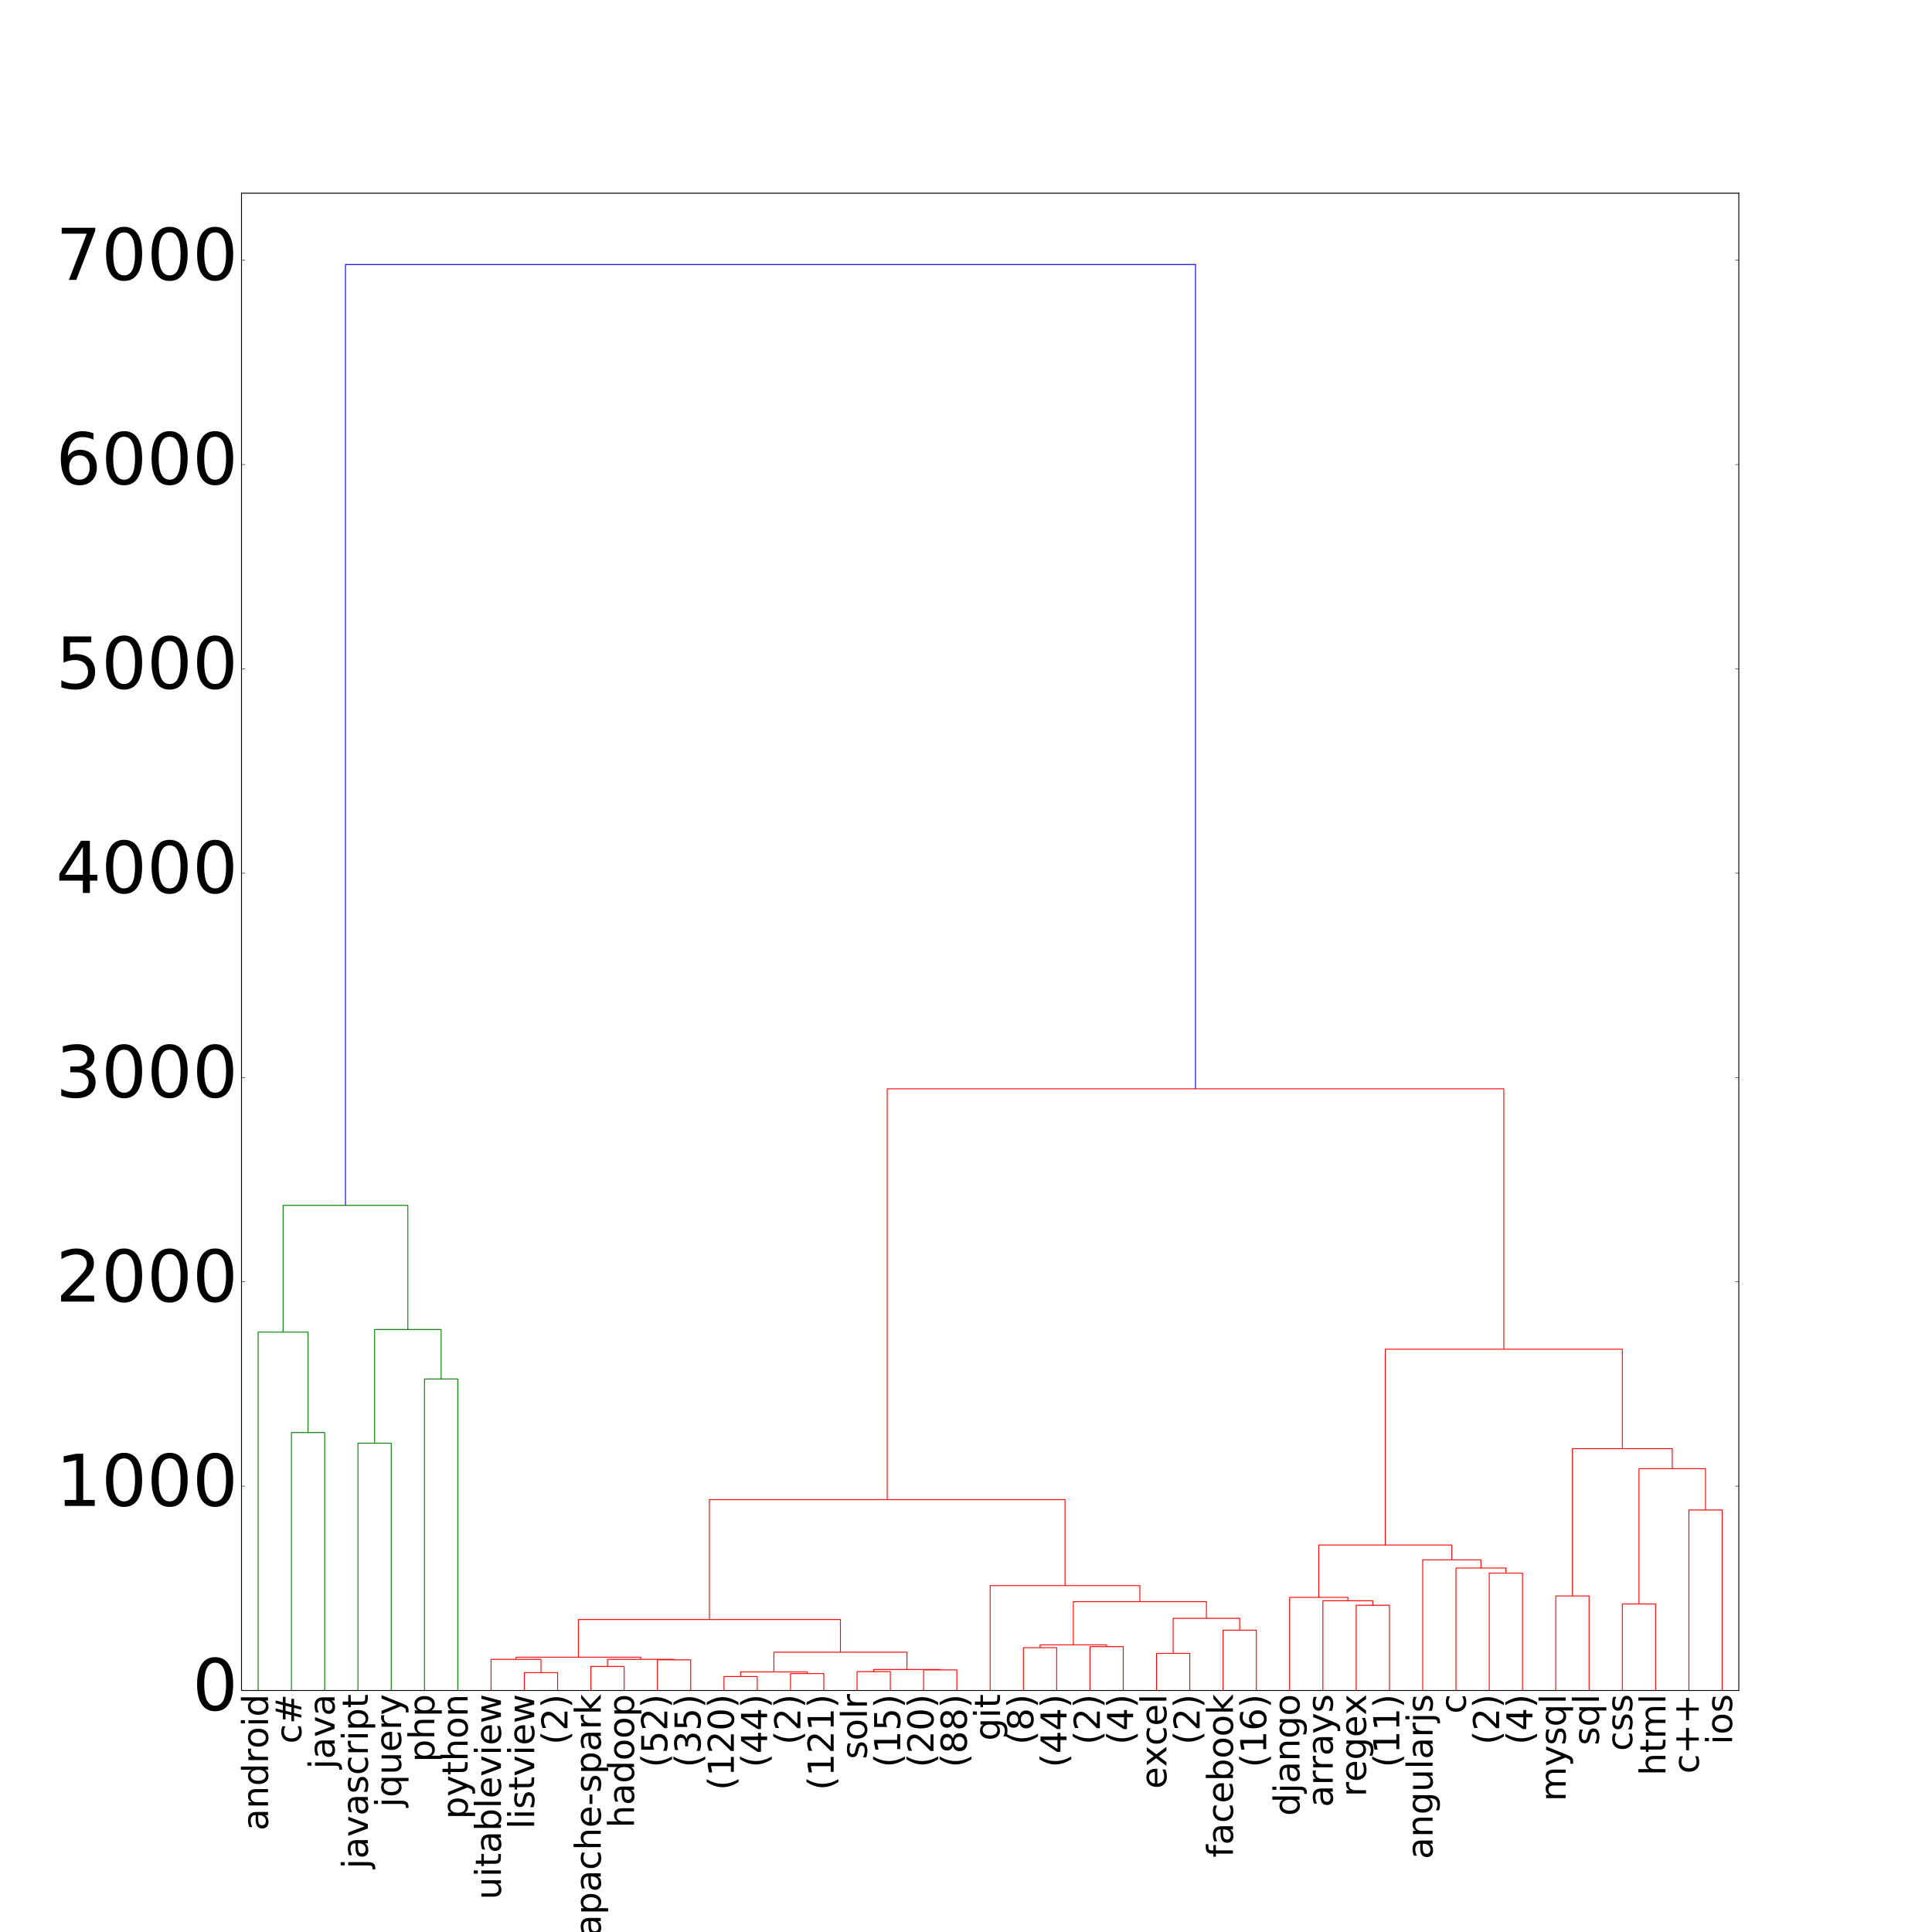 <?xml version="1.0" encoding="utf-8" standalone="no"?>
<!DOCTYPE svg PUBLIC "-//W3C//DTD SVG 1.1//EN"
  "http://www.w3.org/Graphics/SVG/1.1/DTD/svg11.dtd">
<!-- Created with matplotlib (http://matplotlib.org/) -->
<svg height="2160pt" version="1.1" viewBox="0 0 2160 2160" width="2160pt" xmlns="http://www.w3.org/2000/svg" xmlns:xlink="http://www.w3.org/1999/xlink">
 <defs>
  <style type="text/css">
*{stroke-linecap:butt;stroke-linejoin:round;stroke-miterlimit:100000;}
  </style>
 </defs>
 <g id="figure_1">
  <g id="patch_1">
   <path d="M 0 2160 
L 2160 2160 
L 2160 0 
L 0 0 
z
" style="fill:#ffffff;"/>
  </g>
  <g id="axes_1">
   <g id="patch_2">
    <path d="M 270 1890 
L 1944 1890 
L 1944 216 
L 270 216 
z
" style="fill:#ffffff;"/>
   </g>
   <g id="LineCollection_1">
    <path clip-path="url(#pbc1d4058c8)" d="M 325.8 1890 
L 325.8 1601.615 
L 363 1601.615 
L 363 1890 
" style="fill:none;stroke:#008000;"/>
    <path clip-path="url(#pbc1d4058c8)" d="M 288.6 1890 
L 288.6 1489.338 
L 344.4 1489.338 
L 344.4 1601.615 
" style="fill:none;stroke:#008000;"/>
    <path clip-path="url(#pbc1d4058c8)" d="M 400.2 1890 
L 400.2 1613.528 
L 437.4 1613.528 
L 437.4 1890 
" style="fill:none;stroke:#008000;"/>
    <path clip-path="url(#pbc1d4058c8)" d="M 474.6 1890 
L 474.6 1541.679 
L 511.8 1541.679 
L 511.8 1890 
" style="fill:none;stroke:#008000;"/>
    <path clip-path="url(#pbc1d4058c8)" d="M 418.8 1613.528 
L 418.8 1486.374 
L 493.2 1486.374 
L 493.2 1541.679 
" style="fill:none;stroke:#008000;"/>
    <path clip-path="url(#pbc1d4058c8)" d="M 316.5 1489.338 
L 316.5 1347.618 
L 456 1347.618 
L 456 1486.374 
" style="fill:none;stroke:#008000;"/>
   </g>
   <g id="LineCollection_2">
    <path clip-path="url(#pbc1d4058c8)" d="M 586.2 1890 
L 586.2 1870.03 
L 623.4 1870.03 
L 623.4 1890 
" style="fill:none;stroke:#ff0000;"/>
    <path clip-path="url(#pbc1d4058c8)" d="M 549 1890 
L 549 1855.178 
L 604.8 1855.178 
L 604.8 1870.03 
" style="fill:none;stroke:#ff0000;"/>
    <path clip-path="url(#pbc1d4058c8)" d="M 660.6 1890 
L 660.6 1863.068 
L 697.8 1863.068 
L 697.8 1890 
" style="fill:none;stroke:#ff0000;"/>
    <path clip-path="url(#pbc1d4058c8)" d="M 735 1890 
L 735 1855.695 
L 772.2 1855.695 
L 772.2 1890 
" style="fill:none;stroke:#ff0000;"/>
    <path clip-path="url(#pbc1d4058c8)" d="M 679.2 1863.068 
L 679.2 1855.174 
L 753.6 1855.174 
L 753.6 1855.695 
" style="fill:none;stroke:#ff0000;"/>
    <path clip-path="url(#pbc1d4058c8)" d="M 576.9 1855.178 
L 576.9 1852.736 
L 716.4 1852.736 
L 716.4 1855.174 
" style="fill:none;stroke:#ff0000;"/>
    <path clip-path="url(#pbc1d4058c8)" d="M 809.4 1890 
L 809.4 1874.356 
L 846.6 1874.356 
L 846.6 1890 
" style="fill:none;stroke:#ff0000;"/>
    <path clip-path="url(#pbc1d4058c8)" d="M 883.8 1890 
L 883.8 1871.099 
L 921 1871.099 
L 921 1890 
" style="fill:none;stroke:#ff0000;"/>
    <path clip-path="url(#pbc1d4058c8)" d="M 828 1874.356 
L 828 1869.239 
L 902.4 1869.239 
L 902.4 1871.099 
" style="fill:none;stroke:#ff0000;"/>
    <path clip-path="url(#pbc1d4058c8)" d="M 958.2 1890 
L 958.2 1868.897 
L 995.4 1868.897 
L 995.4 1890 
" style="fill:none;stroke:#ff0000;"/>
    <path clip-path="url(#pbc1d4058c8)" d="M 1032.6 1890 
L 1032.6 1866.994 
L 1069.8 1866.994 
L 1069.8 1890 
" style="fill:none;stroke:#ff0000;"/>
    <path clip-path="url(#pbc1d4058c8)" d="M 976.8 1868.897 
L 976.8 1866.532 
L 1051.2 1866.532 
L 1051.2 1866.994 
" style="fill:none;stroke:#ff0000;"/>
    <path clip-path="url(#pbc1d4058c8)" d="M 865.2 1869.239 
L 865.2 1847.181 
L 1014 1847.181 
L 1014 1866.532 
" style="fill:none;stroke:#ff0000;"/>
    <path clip-path="url(#pbc1d4058c8)" d="M 646.65 1852.736 
L 646.65 1810.65 
L 939.6 1810.65 
L 939.6 1847.181 
" style="fill:none;stroke:#ff0000;"/>
    <path clip-path="url(#pbc1d4058c8)" d="M 1144.2 1890 
L 1144.2 1842.137 
L 1181.4 1842.137 
L 1181.4 1890 
" style="fill:none;stroke:#ff0000;"/>
    <path clip-path="url(#pbc1d4058c8)" d="M 1218.6 1890 
L 1218.6 1840.962 
L 1255.8 1840.962 
L 1255.8 1890 
" style="fill:none;stroke:#ff0000;"/>
    <path clip-path="url(#pbc1d4058c8)" d="M 1162.8 1842.137 
L 1162.8 1838.963 
L 1237.2 1838.963 
L 1237.2 1840.962 
" style="fill:none;stroke:#ff0000;"/>
    <path clip-path="url(#pbc1d4058c8)" d="M 1293 1890 
L 1293 1848.518 
L 1330.2 1848.518 
L 1330.2 1890 
" style="fill:none;stroke:#ff0000;"/>
    <path clip-path="url(#pbc1d4058c8)" d="M 1367.4 1890 
L 1367.4 1822.54 
L 1404.6 1822.54 
L 1404.6 1890 
" style="fill:none;stroke:#ff0000;"/>
    <path clip-path="url(#pbc1d4058c8)" d="M 1311.6 1848.518 
L 1311.6 1809.279 
L 1386 1809.279 
L 1386 1822.54 
" style="fill:none;stroke:#ff0000;"/>
    <path clip-path="url(#pbc1d4058c8)" d="M 1200 1838.963 
L 1200 1790.663 
L 1348.8 1790.663 
L 1348.8 1809.279 
" style="fill:none;stroke:#ff0000;"/>
    <path clip-path="url(#pbc1d4058c8)" d="M 1107 1890 
L 1107 1772.714 
L 1274.4 1772.714 
L 1274.4 1790.663 
" style="fill:none;stroke:#ff0000;"/>
    <path clip-path="url(#pbc1d4058c8)" d="M 793.125 1810.65 
L 793.125 1676.578 
L 1190.7 1676.578 
L 1190.7 1772.714 
" style="fill:none;stroke:#ff0000;"/>
    <path clip-path="url(#pbc1d4058c8)" d="M 1516.2 1890 
L 1516.2 1794.692 
L 1553.4 1794.692 
L 1553.4 1890 
" style="fill:none;stroke:#ff0000;"/>
    <path clip-path="url(#pbc1d4058c8)" d="M 1479 1890 
L 1479 1789.635 
L 1534.8 1789.635 
L 1534.8 1794.692 
" style="fill:none;stroke:#ff0000;"/>
    <path clip-path="url(#pbc1d4058c8)" d="M 1441.8 1890 
L 1441.8 1785.841 
L 1506.9 1785.841 
L 1506.9 1789.635 
" style="fill:none;stroke:#ff0000;"/>
    <path clip-path="url(#pbc1d4058c8)" d="M 1665 1890 
L 1665 1758.799 
L 1702.2 1758.799 
L 1702.2 1890 
" style="fill:none;stroke:#ff0000;"/>
    <path clip-path="url(#pbc1d4058c8)" d="M 1627.8 1890 
L 1627.8 1753.021 
L 1683.6 1753.021 
L 1683.6 1758.799 
" style="fill:none;stroke:#ff0000;"/>
    <path clip-path="url(#pbc1d4058c8)" d="M 1590.6 1890 
L 1590.6 1743.988 
L 1655.7 1743.988 
L 1655.7 1753.021 
" style="fill:none;stroke:#ff0000;"/>
    <path clip-path="url(#pbc1d4058c8)" d="M 1474.35 1785.841 
L 1474.35 1727.354 
L 1623.15 1727.354 
L 1623.15 1743.988 
" style="fill:none;stroke:#ff0000;"/>
    <path clip-path="url(#pbc1d4058c8)" d="M 1739.4 1890 
L 1739.4 1784.291 
L 1776.6 1784.291 
L 1776.6 1890 
" style="fill:none;stroke:#ff0000;"/>
    <path clip-path="url(#pbc1d4058c8)" d="M 1813.8 1890 
L 1813.8 1793.266 
L 1851 1793.266 
L 1851 1890 
" style="fill:none;stroke:#ff0000;"/>
    <path clip-path="url(#pbc1d4058c8)" d="M 1888.2 1890 
L 1888.2 1688.204 
L 1925.4 1688.204 
L 1925.4 1890 
" style="fill:none;stroke:#ff0000;"/>
    <path clip-path="url(#pbc1d4058c8)" d="M 1832.4 1793.266 
L 1832.4 1641.966 
L 1906.8 1641.966 
L 1906.8 1688.204 
" style="fill:none;stroke:#ff0000;"/>
    <path clip-path="url(#pbc1d4058c8)" d="M 1758 1784.291 
L 1758 1619.626 
L 1869.6 1619.626 
L 1869.6 1641.966 
" style="fill:none;stroke:#ff0000;"/>
    <path clip-path="url(#pbc1d4058c8)" d="M 1548.75 1727.354 
L 1548.75 1508.405 
L 1813.8 1508.405 
L 1813.8 1619.626 
" style="fill:none;stroke:#ff0000;"/>
    <path clip-path="url(#pbc1d4058c8)" d="M 991.913 1676.578 
L 991.913 1217.282 
L 1681.275 1217.282 
L 1681.275 1508.405 
" style="fill:none;stroke:#ff0000;"/>
   </g>
   <g id="LineCollection_3">
    <path clip-path="url(#pbc1d4058c8)" d="M 386.25 1347.618 
L 386.25 295.714 
L 1336.594 295.714 
L 1336.594 1217.282 
" style="fill:none;stroke:#0000ff;"/>
   </g>
   <g id="patch_3">
    <path d="M 270 1890 
L 1944 1890 
" style="fill:none;stroke:#000000;stroke-linecap:square;stroke-linejoin:miter;"/>
   </g>
   <g id="patch_4">
    <path d="M 270 1890 
L 270 216 
" style="fill:none;stroke:#000000;stroke-linecap:square;stroke-linejoin:miter;"/>
   </g>
   <g id="patch_5">
    <path d="M 270 216 
L 1944 216 
" style="fill:none;stroke:#000000;stroke-linecap:square;stroke-linejoin:miter;"/>
   </g>
   <g id="patch_6">
    <path d="M 1944 1890 
L 1944 216 
" style="fill:none;stroke:#000000;stroke-linecap:square;stroke-linejoin:miter;"/>
   </g>
   <g id="matplotlib.axis_1">
    <g id="xtick_1">
     <g id="text_1">
      <!-- android -->
      <defs>
       <path d="M 30.609 48.391 
Q 23.391 48.391 19.188 42.75 
Q 14.984 37.109 14.984 27.297 
Q 14.984 17.484 19.156 11.844 
Q 23.344 6.203 30.609 6.203 
Q 37.797 6.203 41.984 11.859 
Q 46.188 17.531 46.188 27.297 
Q 46.188 37.016 41.984 42.703 
Q 37.797 48.391 30.609 48.391 
M 30.609 56 
Q 42.328 56 49.016 48.375 
Q 55.719 40.766 55.719 27.297 
Q 55.719 13.875 49.016 6.219 
Q 42.328 -1.422 30.609 -1.422 
Q 18.844 -1.422 12.172 6.219 
Q 5.516 13.875 5.516 27.297 
Q 5.516 40.766 12.172 48.375 
Q 18.844 56 30.609 56 
" id="BitstreamVeraSans-Roman-6f"/>
       <path d="M 9.422 54.688 
L 18.406 54.688 
L 18.406 0 
L 9.422 0 
z
M 9.422 75.984 
L 18.406 75.984 
L 18.406 64.594 
L 9.422 64.594 
z
" id="BitstreamVeraSans-Roman-69"/>
       <path d="M 45.406 46.391 
L 45.406 75.984 
L 54.391 75.984 
L 54.391 0 
L 45.406 0 
L 45.406 8.203 
Q 42.578 3.328 38.25 0.953 
Q 33.938 -1.422 27.875 -1.422 
Q 17.969 -1.422 11.734 6.484 
Q 5.516 14.406 5.516 27.297 
Q 5.516 40.188 11.734 48.094 
Q 17.969 56 27.875 56 
Q 33.938 56 38.25 53.625 
Q 42.578 51.266 45.406 46.391 
M 14.797 27.297 
Q 14.797 17.391 18.875 11.75 
Q 22.953 6.109 30.078 6.109 
Q 37.203 6.109 41.297 11.75 
Q 45.406 17.391 45.406 27.297 
Q 45.406 37.203 41.297 42.844 
Q 37.203 48.484 30.078 48.484 
Q 22.953 48.484 18.875 42.844 
Q 14.797 37.203 14.797 27.297 
" id="BitstreamVeraSans-Roman-64"/>
       <path d="M 54.891 33.016 
L 54.891 0 
L 45.906 0 
L 45.906 32.719 
Q 45.906 40.484 42.875 44.328 
Q 39.844 48.188 33.797 48.188 
Q 26.516 48.188 22.312 43.547 
Q 18.109 38.922 18.109 30.906 
L 18.109 0 
L 9.078 0 
L 9.078 54.688 
L 18.109 54.688 
L 18.109 46.188 
Q 21.344 51.125 25.703 53.562 
Q 30.078 56 35.797 56 
Q 45.219 56 50.047 50.172 
Q 54.891 44.344 54.891 33.016 
" id="BitstreamVeraSans-Roman-6e"/>
       <path d="M 41.109 46.297 
Q 39.594 47.172 37.812 47.578 
Q 36.031 48 33.891 48 
Q 26.266 48 22.188 43.047 
Q 18.109 38.094 18.109 28.812 
L 18.109 0 
L 9.078 0 
L 9.078 54.688 
L 18.109 54.688 
L 18.109 46.188 
Q 20.953 51.172 25.484 53.578 
Q 30.031 56 36.531 56 
Q 37.453 56 38.578 55.875 
Q 39.703 55.766 41.062 55.516 
z
" id="BitstreamVeraSans-Roman-72"/>
       <path d="M 34.281 27.484 
Q 23.391 27.484 19.188 25 
Q 14.984 22.516 14.984 16.5 
Q 14.984 11.719 18.141 8.906 
Q 21.297 6.109 26.703 6.109 
Q 34.188 6.109 38.703 11.406 
Q 43.219 16.703 43.219 25.484 
L 43.219 27.484 
z
M 52.203 31.203 
L 52.203 0 
L 43.219 0 
L 43.219 8.297 
Q 40.141 3.328 35.547 0.953 
Q 30.953 -1.422 24.312 -1.422 
Q 15.922 -1.422 10.953 3.297 
Q 6 8.016 6 15.922 
Q 6 25.141 12.172 29.828 
Q 18.359 34.516 30.609 34.516 
L 43.219 34.516 
L 43.219 35.406 
Q 43.219 41.609 39.141 45 
Q 35.062 48.391 27.688 48.391 
Q 23 48.391 18.547 47.266 
Q 14.109 46.141 10.016 43.891 
L 10.016 52.203 
Q 14.938 54.109 19.578 55.047 
Q 24.219 56 28.609 56 
Q 40.484 56 46.344 49.844 
Q 52.203 43.703 52.203 31.203 
" id="BitstreamVeraSans-Roman-61"/>
      </defs>
      <g transform="translate(299.637 2046.669)rotate(-90.0)scale(0.4 -0.4)">
       <use xlink:href="#BitstreamVeraSans-Roman-61"/>
       <use x="61.279" xlink:href="#BitstreamVeraSans-Roman-6e"/>
       <use x="124.658" xlink:href="#BitstreamVeraSans-Roman-64"/>
       <use x="188.135" xlink:href="#BitstreamVeraSans-Roman-72"/>
       <use x="229.217" xlink:href="#BitstreamVeraSans-Roman-6f"/>
       <use x="290.398" xlink:href="#BitstreamVeraSans-Roman-69"/>
       <use x="318.182" xlink:href="#BitstreamVeraSans-Roman-64"/>
      </g>
     </g>
    </g>
    <g id="xtick_2">
     <g id="text_2">
      <!-- c# -->
      <defs>
       <path d="M 48.781 52.594 
L 48.781 44.188 
Q 44.969 46.297 41.141 47.344 
Q 37.312 48.391 33.406 48.391 
Q 24.656 48.391 19.812 42.844 
Q 14.984 37.312 14.984 27.297 
Q 14.984 17.281 19.812 11.734 
Q 24.656 6.203 33.406 6.203 
Q 37.312 6.203 41.141 7.25 
Q 44.969 8.297 48.781 10.406 
L 48.781 2.094 
Q 45.016 0.344 40.984 -0.531 
Q 36.969 -1.422 32.422 -1.422 
Q 20.062 -1.422 12.781 6.344 
Q 5.516 14.109 5.516 27.297 
Q 5.516 40.672 12.859 48.328 
Q 20.219 56 33.016 56 
Q 37.156 56 41.109 55.141 
Q 45.062 54.297 48.781 52.594 
" id="BitstreamVeraSans-Roman-63"/>
       <path d="M 51.125 44 
L 36.922 44 
L 32.812 27.688 
L 47.125 27.688 
z
M 43.797 71.781 
L 38.719 51.516 
L 52.984 51.516 
L 58.109 71.781 
L 65.922 71.781 
L 60.891 51.516 
L 76.125 51.516 
L 76.125 44 
L 58.984 44 
L 54.984 27.688 
L 70.516 27.688 
L 70.516 20.219 
L 53.078 20.219 
L 48 0 
L 40.188 0 
L 45.219 20.219 
L 30.906 20.219 
L 25.875 0 
L 18.016 0 
L 23.094 20.219 
L 7.719 20.219 
L 7.719 27.688 
L 24.906 27.688 
L 29 44 
L 13.281 44 
L 13.281 51.516 
L 30.906 51.516 
L 35.891 71.781 
z
" id="BitstreamVeraSans-Roman-23"/>
      </defs>
      <g transform="translate(336.837 1949.513)rotate(-90.0)scale(0.4 -0.4)">
       <use xlink:href="#BitstreamVeraSans-Roman-63"/>
       <use x="54.98" xlink:href="#BitstreamVeraSans-Roman-23"/>
      </g>
     </g>
    </g>
    <g id="xtick_3">
     <g id="text_3">
      <!-- java -->
      <defs>
       <path d="M 2.984 54.688 
L 12.5 54.688 
L 29.594 8.797 
L 46.688 54.688 
L 56.203 54.688 
L 35.688 0 
L 23.484 0 
z
" id="BitstreamVeraSans-Roman-76"/>
       <path d="M 9.422 54.688 
L 18.406 54.688 
L 18.406 -0.984 
Q 18.406 -11.422 14.422 -16.109 
Q 10.453 -20.797 1.609 -20.797 
L -1.812 -20.797 
L -1.812 -13.188 
L 0.594 -13.188 
Q 5.719 -13.188 7.562 -10.812 
Q 9.422 -8.453 9.422 -0.984 
z
M 9.422 75.984 
L 18.406 75.984 
L 18.406 64.594 
L 9.422 64.594 
z
" id="BitstreamVeraSans-Roman-6a"/>
      </defs>
      <g transform="translate(374.038 1977.812)rotate(-90.0)scale(0.4 -0.4)">
       <use xlink:href="#BitstreamVeraSans-Roman-6a"/>
       <use x="27.783" xlink:href="#BitstreamVeraSans-Roman-61"/>
       <use x="89.062" xlink:href="#BitstreamVeraSans-Roman-76"/>
       <use x="148.242" xlink:href="#BitstreamVeraSans-Roman-61"/>
      </g>
     </g>
    </g>
    <g id="xtick_4">
     <g id="text_4">
      <!-- javascript -->
      <defs>
       <path d="M 18.312 70.219 
L 18.312 54.688 
L 36.812 54.688 
L 36.812 47.703 
L 18.312 47.703 
L 18.312 18.016 
Q 18.312 11.328 20.141 9.422 
Q 21.969 7.516 27.594 7.516 
L 36.812 7.516 
L 36.812 0 
L 27.594 0 
Q 17.188 0 13.234 3.875 
Q 9.281 7.766 9.281 18.016 
L 9.281 47.703 
L 2.688 47.703 
L 2.688 54.688 
L 9.281 54.688 
L 9.281 70.219 
z
" id="BitstreamVeraSans-Roman-74"/>
       <path d="M 44.281 53.078 
L 44.281 44.578 
Q 40.484 46.531 36.375 47.5 
Q 32.281 48.484 27.875 48.484 
Q 21.188 48.484 17.844 46.438 
Q 14.5 44.391 14.5 40.281 
Q 14.5 37.156 16.891 35.375 
Q 19.281 33.594 26.516 31.984 
L 29.594 31.297 
Q 39.156 29.25 43.188 25.516 
Q 47.219 21.781 47.219 15.094 
Q 47.219 7.469 41.188 3.016 
Q 35.156 -1.422 24.609 -1.422 
Q 20.219 -1.422 15.453 -0.562 
Q 10.688 0.297 5.422 2 
L 5.422 11.281 
Q 10.406 8.688 15.234 7.391 
Q 20.062 6.109 24.812 6.109 
Q 31.156 6.109 34.562 8.281 
Q 37.984 10.453 37.984 14.406 
Q 37.984 18.062 35.516 20.016 
Q 33.062 21.969 24.703 23.781 
L 21.578 24.516 
Q 13.234 26.266 9.516 29.906 
Q 5.812 33.547 5.812 39.891 
Q 5.812 47.609 11.281 51.797 
Q 16.75 56 26.812 56 
Q 31.781 56 36.172 55.266 
Q 40.578 54.547 44.281 53.078 
" id="BitstreamVeraSans-Roman-73"/>
       <path d="M 18.109 8.203 
L 18.109 -20.797 
L 9.078 -20.797 
L 9.078 54.688 
L 18.109 54.688 
L 18.109 46.391 
Q 20.953 51.266 25.266 53.625 
Q 29.594 56 35.594 56 
Q 45.562 56 51.781 48.094 
Q 58.016 40.188 58.016 27.297 
Q 58.016 14.406 51.781 6.484 
Q 45.562 -1.422 35.594 -1.422 
Q 29.594 -1.422 25.266 0.953 
Q 20.953 3.328 18.109 8.203 
M 48.688 27.297 
Q 48.688 37.203 44.609 42.844 
Q 40.531 48.484 33.406 48.484 
Q 26.266 48.484 22.188 42.844 
Q 18.109 37.203 18.109 27.297 
Q 18.109 17.391 22.188 11.75 
Q 26.266 6.109 33.406 6.109 
Q 40.531 6.109 44.609 11.75 
Q 48.688 17.391 48.688 27.297 
" id="BitstreamVeraSans-Roman-70"/>
      </defs>
      <g transform="translate(411.238 2089.275)rotate(-90.0)scale(0.4 -0.4)">
       <use xlink:href="#BitstreamVeraSans-Roman-6a"/>
       <use x="27.783" xlink:href="#BitstreamVeraSans-Roman-61"/>
       <use x="89.062" xlink:href="#BitstreamVeraSans-Roman-76"/>
       <use x="148.242" xlink:href="#BitstreamVeraSans-Roman-61"/>
       <use x="209.521" xlink:href="#BitstreamVeraSans-Roman-73"/>
       <use x="261.621" xlink:href="#BitstreamVeraSans-Roman-63"/>
       <use x="316.602" xlink:href="#BitstreamVeraSans-Roman-72"/>
       <use x="357.715" xlink:href="#BitstreamVeraSans-Roman-69"/>
       <use x="385.498" xlink:href="#BitstreamVeraSans-Roman-70"/>
       <use x="448.975" xlink:href="#BitstreamVeraSans-Roman-74"/>
      </g>
     </g>
    </g>
    <g id="xtick_5">
     <g id="text_5">
      <!-- jquery -->
      <defs>
       <path d="M 8.5 21.578 
L 8.5 54.688 
L 17.484 54.688 
L 17.484 21.922 
Q 17.484 14.156 20.5 10.266 
Q 23.531 6.391 29.594 6.391 
Q 36.859 6.391 41.078 11.031 
Q 45.312 15.672 45.312 23.688 
L 45.312 54.688 
L 54.297 54.688 
L 54.297 0 
L 45.312 0 
L 45.312 8.406 
Q 42.047 3.422 37.719 1 
Q 33.406 -1.422 27.688 -1.422 
Q 18.266 -1.422 13.375 4.438 
Q 8.5 10.297 8.5 21.578 
" id="BitstreamVeraSans-Roman-75"/>
       <path d="M 56.203 29.594 
L 56.203 25.203 
L 14.891 25.203 
Q 15.484 15.922 20.484 11.062 
Q 25.484 6.203 34.422 6.203 
Q 39.594 6.203 44.453 7.469 
Q 49.312 8.734 54.109 11.281 
L 54.109 2.781 
Q 49.266 0.734 44.188 -0.344 
Q 39.109 -1.422 33.891 -1.422 
Q 20.797 -1.422 13.156 6.188 
Q 5.516 13.812 5.516 26.812 
Q 5.516 40.234 12.766 48.109 
Q 20.016 56 32.328 56 
Q 43.359 56 49.781 48.891 
Q 56.203 41.797 56.203 29.594 
M 47.219 32.234 
Q 47.125 39.594 43.094 43.984 
Q 39.062 48.391 32.422 48.391 
Q 24.906 48.391 20.391 44.141 
Q 15.875 39.891 15.188 32.172 
z
" id="BitstreamVeraSans-Roman-65"/>
       <path d="M 32.172 -5.078 
Q 28.375 -14.844 24.75 -17.812 
Q 21.141 -20.797 15.094 -20.797 
L 7.906 -20.797 
L 7.906 -13.281 
L 13.188 -13.281 
Q 16.891 -13.281 18.938 -11.516 
Q 21 -9.766 23.484 -3.219 
L 25.094 0.875 
L 2.984 54.688 
L 12.5 54.688 
L 29.594 11.922 
L 46.688 54.688 
L 56.203 54.688 
z
" id="BitstreamVeraSans-Roman-79"/>
       <path d="M 14.797 27.297 
Q 14.797 17.391 18.875 11.75 
Q 22.953 6.109 30.078 6.109 
Q 37.203 6.109 41.297 11.75 
Q 45.406 17.391 45.406 27.297 
Q 45.406 37.203 41.297 42.844 
Q 37.203 48.484 30.078 48.484 
Q 22.953 48.484 18.875 42.844 
Q 14.797 37.203 14.797 27.297 
M 45.406 8.203 
Q 42.578 3.328 38.25 0.953 
Q 33.938 -1.422 27.875 -1.422 
Q 17.969 -1.422 11.734 6.484 
Q 5.516 14.406 5.516 27.297 
Q 5.516 40.188 11.734 48.094 
Q 17.969 56 27.875 56 
Q 33.938 56 38.25 53.625 
Q 42.578 51.266 45.406 46.391 
L 45.406 54.688 
L 54.391 54.688 
L 54.391 -20.797 
L 45.406 -20.797 
z
" id="BitstreamVeraSans-Roman-71"/>
      </defs>
      <g transform="translate(448.438 2020.588)rotate(-90.0)scale(0.4 -0.4)">
       <use xlink:href="#BitstreamVeraSans-Roman-6a"/>
       <use x="27.783" xlink:href="#BitstreamVeraSans-Roman-71"/>
       <use x="91.26" xlink:href="#BitstreamVeraSans-Roman-75"/>
       <use x="154.639" xlink:href="#BitstreamVeraSans-Roman-65"/>
       <use x="216.162" xlink:href="#BitstreamVeraSans-Roman-72"/>
       <use x="257.275" xlink:href="#BitstreamVeraSans-Roman-79"/>
      </g>
     </g>
    </g>
    <g id="xtick_6">
     <g id="text_6">
      <!-- php -->
      <defs>
       <path d="M 54.891 33.016 
L 54.891 0 
L 45.906 0 
L 45.906 32.719 
Q 45.906 40.484 42.875 44.328 
Q 39.844 48.188 33.797 48.188 
Q 26.516 48.188 22.312 43.547 
Q 18.109 38.922 18.109 30.906 
L 18.109 0 
L 9.078 0 
L 9.078 75.984 
L 18.109 75.984 
L 18.109 46.188 
Q 21.344 51.125 25.703 53.562 
Q 30.078 56 35.797 56 
Q 45.219 56 50.047 50.172 
Q 54.891 44.344 54.891 33.016 
" id="BitstreamVeraSans-Roman-68"/>
      </defs>
      <g transform="translate(485.637 1970.138)rotate(-90.0)scale(0.4 -0.4)">
       <use xlink:href="#BitstreamVeraSans-Roman-70"/>
       <use x="63.477" xlink:href="#BitstreamVeraSans-Roman-68"/>
       <use x="126.855" xlink:href="#BitstreamVeraSans-Roman-70"/>
      </g>
     </g>
    </g>
    <g id="xtick_7">
     <g id="text_7">
      <!-- python -->
      <g transform="translate(522.837 2033.925)rotate(-90.0)scale(0.4 -0.4)">
       <use xlink:href="#BitstreamVeraSans-Roman-70"/>
       <use x="63.477" xlink:href="#BitstreamVeraSans-Roman-79"/>
       <use x="122.656" xlink:href="#BitstreamVeraSans-Roman-74"/>
       <use x="161.865" xlink:href="#BitstreamVeraSans-Roman-68"/>
       <use x="225.244" xlink:href="#BitstreamVeraSans-Roman-6f"/>
       <use x="286.426" xlink:href="#BitstreamVeraSans-Roman-6e"/>
      </g>
     </g>
    </g>
    <g id="xtick_8">
     <g id="text_8">
      <!-- uitableview -->
      <defs>
       <path d="M 9.422 75.984 
L 18.406 75.984 
L 18.406 0 
L 9.422 0 
z
" id="BitstreamVeraSans-Roman-6c"/>
       <path d="M 4.203 54.688 
L 13.188 54.688 
L 24.422 12.016 
L 35.594 54.688 
L 46.188 54.688 
L 57.422 12.016 
L 68.609 54.688 
L 77.594 54.688 
L 63.281 0 
L 52.688 0 
L 40.922 44.828 
L 29.109 0 
L 18.5 0 
z
" id="BitstreamVeraSans-Roman-77"/>
       <path d="M 48.688 27.297 
Q 48.688 37.203 44.609 42.844 
Q 40.531 48.484 33.406 48.484 
Q 26.266 48.484 22.188 42.844 
Q 18.109 37.203 18.109 27.297 
Q 18.109 17.391 22.188 11.75 
Q 26.266 6.109 33.406 6.109 
Q 40.531 6.109 44.609 11.75 
Q 48.688 17.391 48.688 27.297 
M 18.109 46.391 
Q 20.953 51.266 25.266 53.625 
Q 29.594 56 35.594 56 
Q 45.562 56 51.781 48.094 
Q 58.016 40.188 58.016 27.297 
Q 58.016 14.406 51.781 6.484 
Q 45.562 -1.422 35.594 -1.422 
Q 29.594 -1.422 25.266 0.953 
Q 20.953 3.328 18.109 8.203 
L 18.109 0 
L 9.078 0 
L 9.078 75.984 
L 18.109 75.984 
z
" id="BitstreamVeraSans-Roman-62"/>
      </defs>
      <g transform="translate(560.038 2123.887)rotate(-90.0)scale(0.4 -0.4)">
       <use xlink:href="#BitstreamVeraSans-Roman-75"/>
       <use x="63.379" xlink:href="#BitstreamVeraSans-Roman-69"/>
       <use x="91.162" xlink:href="#BitstreamVeraSans-Roman-74"/>
       <use x="130.371" xlink:href="#BitstreamVeraSans-Roman-61"/>
       <use x="191.65" xlink:href="#BitstreamVeraSans-Roman-62"/>
       <use x="255.127" xlink:href="#BitstreamVeraSans-Roman-6c"/>
       <use x="282.91" xlink:href="#BitstreamVeraSans-Roman-65"/>
       <use x="344.434" xlink:href="#BitstreamVeraSans-Roman-76"/>
       <use x="403.613" xlink:href="#BitstreamVeraSans-Roman-69"/>
       <use x="431.396" xlink:href="#BitstreamVeraSans-Roman-65"/>
       <use x="492.92" xlink:href="#BitstreamVeraSans-Roman-77"/>
      </g>
     </g>
    </g>
    <g id="xtick_9">
     <g id="text_9">
      <!-- listview -->
      <g transform="translate(597.237 2044.856)rotate(-90.0)scale(0.4 -0.4)">
       <use xlink:href="#BitstreamVeraSans-Roman-6c"/>
       <use x="27.783" xlink:href="#BitstreamVeraSans-Roman-69"/>
       <use x="55.566" xlink:href="#BitstreamVeraSans-Roman-73"/>
       <use x="107.666" xlink:href="#BitstreamVeraSans-Roman-74"/>
       <use x="146.875" xlink:href="#BitstreamVeraSans-Roman-76"/>
       <use x="206.055" xlink:href="#BitstreamVeraSans-Roman-69"/>
       <use x="233.838" xlink:href="#BitstreamVeraSans-Roman-65"/>
       <use x="295.361" xlink:href="#BitstreamVeraSans-Roman-77"/>
      </g>
     </g>
    </g>
    <g id="xtick_10">
     <g id="text_10">
      <!-- (2) -->
      <defs>
       <path d="M 31 75.875 
Q 24.469 64.656 21.281 53.656 
Q 18.109 42.672 18.109 31.391 
Q 18.109 20.125 21.312 9.062 
Q 24.516 -2 31 -13.188 
L 23.188 -13.188 
Q 15.875 -1.703 12.234 9.375 
Q 8.594 20.453 8.594 31.391 
Q 8.594 42.281 12.203 53.312 
Q 15.828 64.359 23.188 75.875 
z
" id="BitstreamVeraSans-Roman-28"/>
       <path d="M 19.188 8.297 
L 53.609 8.297 
L 53.609 0 
L 7.328 0 
L 7.328 8.297 
Q 12.938 14.109 22.625 23.891 
Q 32.328 33.688 34.812 36.531 
Q 39.547 41.844 41.422 45.531 
Q 43.312 49.219 43.312 52.781 
Q 43.312 58.594 39.234 62.25 
Q 35.156 65.922 28.609 65.922 
Q 23.969 65.922 18.812 64.312 
Q 13.672 62.703 7.812 59.422 
L 7.812 69.391 
Q 13.766 71.781 18.938 73 
Q 24.125 74.219 28.422 74.219 
Q 39.75 74.219 46.484 68.547 
Q 53.219 62.891 53.219 53.422 
Q 53.219 48.922 51.531 44.891 
Q 49.859 40.875 45.406 35.406 
Q 44.188 33.984 37.641 27.219 
Q 31.109 20.453 19.188 8.297 
" id="BitstreamVeraSans-Roman-32"/>
       <path d="M 8.016 75.875 
L 15.828 75.875 
Q 23.141 64.359 26.781 53.312 
Q 30.422 42.281 30.422 31.391 
Q 30.422 20.453 26.781 9.375 
Q 23.141 -1.703 15.828 -13.188 
L 8.016 -13.188 
Q 14.5 -2 17.703 9.062 
Q 20.906 20.125 20.906 31.391 
Q 20.906 42.672 17.703 53.656 
Q 14.5 64.656 8.016 75.875 
" id="BitstreamVeraSans-Roman-29"/>
      </defs>
      <g transform="translate(634.438 1950.662)rotate(-90.0)scale(0.4 -0.4)">
       <use xlink:href="#BitstreamVeraSans-Roman-28"/>
       <use x="39.014" xlink:href="#BitstreamVeraSans-Roman-32"/>
       <use x="102.637" xlink:href="#BitstreamVeraSans-Roman-29"/>
      </g>
     </g>
    </g>
    <g id="xtick_11">
     <g id="text_11">
      <!-- apache-spark -->
      <defs>
       <path d="M 4.891 31.391 
L 31.203 31.391 
L 31.203 23.391 
L 4.891 23.391 
z
" id="BitstreamVeraSans-Roman-2d"/>
       <path d="M 9.078 75.984 
L 18.109 75.984 
L 18.109 31.109 
L 44.922 54.688 
L 56.391 54.688 
L 27.391 29.109 
L 57.625 0 
L 45.906 0 
L 18.109 26.703 
L 18.109 0 
L 9.078 0 
z
" id="BitstreamVeraSans-Roman-6b"/>
      </defs>
      <g transform="translate(671.638 2165.156)rotate(-90.0)scale(0.4 -0.4)">
       <use xlink:href="#BitstreamVeraSans-Roman-61"/>
       <use x="61.279" xlink:href="#BitstreamVeraSans-Roman-70"/>
       <use x="124.756" xlink:href="#BitstreamVeraSans-Roman-61"/>
       <use x="186.035" xlink:href="#BitstreamVeraSans-Roman-63"/>
       <use x="241.016" xlink:href="#BitstreamVeraSans-Roman-68"/>
       <use x="304.395" xlink:href="#BitstreamVeraSans-Roman-65"/>
       <use x="365.918" xlink:href="#BitstreamVeraSans-Roman-2d"/>
       <use x="402.002" xlink:href="#BitstreamVeraSans-Roman-73"/>
       <use x="454.102" xlink:href="#BitstreamVeraSans-Roman-70"/>
       <use x="517.578" xlink:href="#BitstreamVeraSans-Roman-61"/>
       <use x="578.857" xlink:href="#BitstreamVeraSans-Roman-72"/>
       <use x="619.971" xlink:href="#BitstreamVeraSans-Roman-6b"/>
      </g>
     </g>
    </g>
    <g id="xtick_12">
     <g id="text_12">
      <!-- hadoop -->
      <g transform="translate(708.837 2043.6)rotate(-90.0)scale(0.4 -0.4)">
       <use xlink:href="#BitstreamVeraSans-Roman-68"/>
       <use x="63.379" xlink:href="#BitstreamVeraSans-Roman-61"/>
       <use x="124.658" xlink:href="#BitstreamVeraSans-Roman-64"/>
       <use x="188.135" xlink:href="#BitstreamVeraSans-Roman-6f"/>
       <use x="249.316" xlink:href="#BitstreamVeraSans-Roman-6f"/>
       <use x="310.498" xlink:href="#BitstreamVeraSans-Roman-70"/>
      </g>
     </g>
    </g>
    <g id="xtick_13">
     <g id="text_13">
      <!-- (52) -->
      <defs>
       <path d="M 10.797 72.906 
L 49.516 72.906 
L 49.516 64.594 
L 19.828 64.594 
L 19.828 46.734 
Q 21.969 47.469 24.109 47.828 
Q 26.266 48.188 28.422 48.188 
Q 40.625 48.188 47.75 41.5 
Q 54.891 34.812 54.891 23.391 
Q 54.891 11.625 47.562 5.094 
Q 40.234 -1.422 26.906 -1.422 
Q 22.312 -1.422 17.547 -0.641 
Q 12.797 0.141 7.719 1.703 
L 7.719 11.625 
Q 12.109 9.234 16.797 8.062 
Q 21.484 6.891 26.703 6.891 
Q 35.156 6.891 40.078 11.328 
Q 45.016 15.766 45.016 23.391 
Q 45.016 31 40.078 35.438 
Q 35.156 39.891 26.703 39.891 
Q 22.75 39.891 18.812 39.016 
Q 14.891 38.141 10.797 36.281 
z
" id="BitstreamVeraSans-Roman-35"/>
      </defs>
      <g transform="translate(746.038 1976.112)rotate(-90.0)scale(0.4 -0.4)">
       <use xlink:href="#BitstreamVeraSans-Roman-28"/>
       <use x="39.014" xlink:href="#BitstreamVeraSans-Roman-35"/>
       <use x="102.637" xlink:href="#BitstreamVeraSans-Roman-32"/>
       <use x="166.26" xlink:href="#BitstreamVeraSans-Roman-29"/>
      </g>
     </g>
    </g>
    <g id="xtick_14">
     <g id="text_14">
      <!-- (35) -->
      <defs>
       <path d="M 40.578 39.312 
Q 47.656 37.797 51.625 33 
Q 55.609 28.219 55.609 21.188 
Q 55.609 10.406 48.188 4.484 
Q 40.766 -1.422 27.094 -1.422 
Q 22.516 -1.422 17.656 -0.516 
Q 12.797 0.391 7.625 2.203 
L 7.625 11.719 
Q 11.719 9.328 16.594 8.109 
Q 21.484 6.891 26.812 6.891 
Q 36.078 6.891 40.938 10.547 
Q 45.797 14.203 45.797 21.188 
Q 45.797 27.641 41.281 31.266 
Q 36.766 34.906 28.719 34.906 
L 20.219 34.906 
L 20.219 43.016 
L 29.109 43.016 
Q 36.375 43.016 40.234 45.922 
Q 44.094 48.828 44.094 54.297 
Q 44.094 59.906 40.109 62.906 
Q 36.141 65.922 28.719 65.922 
Q 24.656 65.922 20.016 65.031 
Q 15.375 64.156 9.812 62.312 
L 9.812 71.094 
Q 15.438 72.656 20.344 73.438 
Q 25.25 74.219 29.594 74.219 
Q 40.828 74.219 47.359 69.109 
Q 53.906 64.016 53.906 55.328 
Q 53.906 49.266 50.438 45.094 
Q 46.969 40.922 40.578 39.312 
" id="BitstreamVeraSans-Roman-33"/>
      </defs>
      <g transform="translate(783.237 1976.112)rotate(-90.0)scale(0.4 -0.4)">
       <use xlink:href="#BitstreamVeraSans-Roman-28"/>
       <use x="39.014" xlink:href="#BitstreamVeraSans-Roman-33"/>
       <use x="102.637" xlink:href="#BitstreamVeraSans-Roman-35"/>
       <use x="166.26" xlink:href="#BitstreamVeraSans-Roman-29"/>
      </g>
     </g>
    </g>
    <g id="xtick_15">
     <g id="text_15">
      <!-- (120) -->
      <defs>
       <path d="M 12.406 8.297 
L 28.516 8.297 
L 28.516 63.922 
L 10.984 60.406 
L 10.984 69.391 
L 28.422 72.906 
L 38.281 72.906 
L 38.281 8.297 
L 54.391 8.297 
L 54.391 0 
L 12.406 0 
z
" id="BitstreamVeraSans-Roman-31"/>
       <path d="M 31.781 66.406 
Q 24.172 66.406 20.328 58.906 
Q 16.5 51.422 16.5 36.375 
Q 16.5 21.391 20.328 13.891 
Q 24.172 6.391 31.781 6.391 
Q 39.453 6.391 43.281 13.891 
Q 47.125 21.391 47.125 36.375 
Q 47.125 51.422 43.281 58.906 
Q 39.453 66.406 31.781 66.406 
M 31.781 74.219 
Q 44.047 74.219 50.516 64.516 
Q 56.984 54.828 56.984 36.375 
Q 56.984 17.969 50.516 8.266 
Q 44.047 -1.422 31.781 -1.422 
Q 19.531 -1.422 13.062 8.266 
Q 6.594 17.969 6.594 36.375 
Q 6.594 54.828 13.062 64.516 
Q 19.531 74.219 31.781 74.219 
" id="BitstreamVeraSans-Roman-30"/>
      </defs>
      <g transform="translate(820.438 2001.562)rotate(-90.0)scale(0.4 -0.4)">
       <use xlink:href="#BitstreamVeraSans-Roman-28"/>
       <use x="39.014" xlink:href="#BitstreamVeraSans-Roman-31"/>
       <use x="102.637" xlink:href="#BitstreamVeraSans-Roman-32"/>
       <use x="166.26" xlink:href="#BitstreamVeraSans-Roman-30"/>
       <use x="229.883" xlink:href="#BitstreamVeraSans-Roman-29"/>
      </g>
     </g>
    </g>
    <g id="xtick_16">
     <g id="text_16">
      <!-- (44) -->
      <defs>
       <path d="M 37.797 64.312 
L 12.891 25.391 
L 37.797 25.391 
z
M 35.203 72.906 
L 47.609 72.906 
L 47.609 25.391 
L 58.016 25.391 
L 58.016 17.188 
L 47.609 17.188 
L 47.609 0 
L 37.797 0 
L 37.797 17.188 
L 4.891 17.188 
L 4.891 26.703 
z
" id="BitstreamVeraSans-Roman-34"/>
      </defs>
      <g transform="translate(857.638 1976.112)rotate(-90.0)scale(0.4 -0.4)">
       <use xlink:href="#BitstreamVeraSans-Roman-28"/>
       <use x="39.014" xlink:href="#BitstreamVeraSans-Roman-34"/>
       <use x="102.637" xlink:href="#BitstreamVeraSans-Roman-34"/>
       <use x="166.26" xlink:href="#BitstreamVeraSans-Roman-29"/>
      </g>
     </g>
    </g>
    <g id="xtick_17">
     <g id="text_17">
      <!-- (2) -->
      <g transform="translate(894.837 1950.662)rotate(-90.0)scale(0.4 -0.4)">
       <use xlink:href="#BitstreamVeraSans-Roman-28"/>
       <use x="39.014" xlink:href="#BitstreamVeraSans-Roman-32"/>
       <use x="102.637" xlink:href="#BitstreamVeraSans-Roman-29"/>
      </g>
     </g>
    </g>
    <g id="xtick_18">
     <g id="text_18">
      <!-- (121) -->
      <g transform="translate(932.038 2001.562)rotate(-90.0)scale(0.4 -0.4)">
       <use xlink:href="#BitstreamVeraSans-Roman-28"/>
       <use x="39.014" xlink:href="#BitstreamVeraSans-Roman-31"/>
       <use x="102.637" xlink:href="#BitstreamVeraSans-Roman-32"/>
       <use x="166.26" xlink:href="#BitstreamVeraSans-Roman-31"/>
       <use x="229.883" xlink:href="#BitstreamVeraSans-Roman-29"/>
      </g>
     </g>
    </g>
    <g id="xtick_19">
     <g id="text_19">
      <!-- solr -->
      <g transform="translate(969.237 1966.869)rotate(-90.0)scale(0.4 -0.4)">
       <use xlink:href="#BitstreamVeraSans-Roman-73"/>
       <use x="52.1" xlink:href="#BitstreamVeraSans-Roman-6f"/>
       <use x="113.281" xlink:href="#BitstreamVeraSans-Roman-6c"/>
       <use x="141.064" xlink:href="#BitstreamVeraSans-Roman-72"/>
      </g>
     </g>
    </g>
    <g id="xtick_20">
     <g id="text_20">
      <!-- (15) -->
      <g transform="translate(1006.438 1976.112)rotate(-90.0)scale(0.4 -0.4)">
       <use xlink:href="#BitstreamVeraSans-Roman-28"/>
       <use x="39.014" xlink:href="#BitstreamVeraSans-Roman-31"/>
       <use x="102.637" xlink:href="#BitstreamVeraSans-Roman-35"/>
       <use x="166.26" xlink:href="#BitstreamVeraSans-Roman-29"/>
      </g>
     </g>
    </g>
    <g id="xtick_21">
     <g id="text_21">
      <!-- (20) -->
      <g transform="translate(1043.638 1976.112)rotate(-90.0)scale(0.4 -0.4)">
       <use xlink:href="#BitstreamVeraSans-Roman-28"/>
       <use x="39.014" xlink:href="#BitstreamVeraSans-Roman-32"/>
       <use x="102.637" xlink:href="#BitstreamVeraSans-Roman-30"/>
       <use x="166.26" xlink:href="#BitstreamVeraSans-Roman-29"/>
      </g>
     </g>
    </g>
    <g id="xtick_22">
     <g id="text_22">
      <!-- (88) -->
      <defs>
       <path d="M 31.781 34.625 
Q 24.75 34.625 20.719 30.859 
Q 16.703 27.094 16.703 20.516 
Q 16.703 13.922 20.719 10.156 
Q 24.75 6.391 31.781 6.391 
Q 38.812 6.391 42.859 10.172 
Q 46.922 13.969 46.922 20.516 
Q 46.922 27.094 42.891 30.859 
Q 38.875 34.625 31.781 34.625 
M 21.922 38.812 
Q 15.578 40.375 12.031 44.719 
Q 8.5 49.078 8.5 55.328 
Q 8.5 64.062 14.719 69.141 
Q 20.953 74.219 31.781 74.219 
Q 42.672 74.219 48.875 69.141 
Q 55.078 64.062 55.078 55.328 
Q 55.078 49.078 51.531 44.719 
Q 48 40.375 41.703 38.812 
Q 48.828 37.156 52.797 32.312 
Q 56.781 27.484 56.781 20.516 
Q 56.781 9.906 50.312 4.234 
Q 43.844 -1.422 31.781 -1.422 
Q 19.734 -1.422 13.25 4.234 
Q 6.781 9.906 6.781 20.516 
Q 6.781 27.484 10.781 32.312 
Q 14.797 37.156 21.922 38.812 
M 18.312 54.391 
Q 18.312 48.734 21.844 45.562 
Q 25.391 42.391 31.781 42.391 
Q 38.141 42.391 41.719 45.562 
Q 45.312 48.734 45.312 54.391 
Q 45.312 60.062 41.719 63.234 
Q 38.141 66.406 31.781 66.406 
Q 25.391 66.406 21.844 63.234 
Q 18.312 60.062 18.312 54.391 
" id="BitstreamVeraSans-Roman-38"/>
      </defs>
      <g transform="translate(1080.838 1976.112)rotate(-90.0)scale(0.4 -0.4)">
       <use xlink:href="#BitstreamVeraSans-Roman-28"/>
       <use x="39.014" xlink:href="#BitstreamVeraSans-Roman-38"/>
       <use x="102.637" xlink:href="#BitstreamVeraSans-Roman-38"/>
       <use x="166.26" xlink:href="#BitstreamVeraSans-Roman-29"/>
      </g>
     </g>
    </g>
    <g id="xtick_23">
     <g id="text_23">
      <!-- git -->
      <defs>
       <path d="M 45.406 27.984 
Q 45.406 37.75 41.375 43.109 
Q 37.359 48.484 30.078 48.484 
Q 22.859 48.484 18.828 43.109 
Q 14.797 37.75 14.797 27.984 
Q 14.797 18.266 18.828 12.891 
Q 22.859 7.516 30.078 7.516 
Q 37.359 7.516 41.375 12.891 
Q 45.406 18.266 45.406 27.984 
M 54.391 6.781 
Q 54.391 -7.172 48.188 -13.984 
Q 42 -20.797 29.203 -20.797 
Q 24.469 -20.797 20.266 -20.094 
Q 16.062 -19.391 12.109 -17.922 
L 12.109 -9.188 
Q 16.062 -11.328 19.922 -12.344 
Q 23.781 -13.375 27.781 -13.375 
Q 36.625 -13.375 41.016 -8.766 
Q 45.406 -4.156 45.406 5.172 
L 45.406 9.625 
Q 42.625 4.781 38.281 2.391 
Q 33.938 0 27.875 0 
Q 17.828 0 11.672 7.656 
Q 5.516 15.328 5.516 27.984 
Q 5.516 40.672 11.672 48.328 
Q 17.828 56 27.875 56 
Q 33.938 56 38.281 53.609 
Q 42.625 51.219 45.406 46.391 
L 45.406 54.688 
L 54.391 54.688 
z
" id="BitstreamVeraSans-Roman-67"/>
      </defs>
      <g transform="translate(1118.037 1946.188)rotate(-90.0)scale(0.4 -0.4)">
       <use xlink:href="#BitstreamVeraSans-Roman-67"/>
       <use x="63.477" xlink:href="#BitstreamVeraSans-Roman-69"/>
       <use x="91.26" xlink:href="#BitstreamVeraSans-Roman-74"/>
      </g>
     </g>
    </g>
    <g id="xtick_24">
     <g id="text_24">
      <!-- (8) -->
      <g transform="translate(1155.237 1950.662)rotate(-90.0)scale(0.4 -0.4)">
       <use xlink:href="#BitstreamVeraSans-Roman-28"/>
       <use x="39.014" xlink:href="#BitstreamVeraSans-Roman-38"/>
       <use x="102.637" xlink:href="#BitstreamVeraSans-Roman-29"/>
      </g>
     </g>
    </g>
    <g id="xtick_25">
     <g id="text_25">
      <!-- (44) -->
      <g transform="translate(1192.438 1976.112)rotate(-90.0)scale(0.4 -0.4)">
       <use xlink:href="#BitstreamVeraSans-Roman-28"/>
       <use x="39.014" xlink:href="#BitstreamVeraSans-Roman-34"/>
       <use x="102.637" xlink:href="#BitstreamVeraSans-Roman-34"/>
       <use x="166.26" xlink:href="#BitstreamVeraSans-Roman-29"/>
      </g>
     </g>
    </g>
    <g id="xtick_26">
     <g id="text_26">
      <!-- (2) -->
      <g transform="translate(1229.638 1950.662)rotate(-90.0)scale(0.4 -0.4)">
       <use xlink:href="#BitstreamVeraSans-Roman-28"/>
       <use x="39.014" xlink:href="#BitstreamVeraSans-Roman-32"/>
       <use x="102.637" xlink:href="#BitstreamVeraSans-Roman-29"/>
      </g>
     </g>
    </g>
    <g id="xtick_27">
     <g id="text_27">
      <!-- (4) -->
      <g transform="translate(1266.838 1950.662)rotate(-90.0)scale(0.4 -0.4)">
       <use xlink:href="#BitstreamVeraSans-Roman-28"/>
       <use x="39.014" xlink:href="#BitstreamVeraSans-Roman-34"/>
       <use x="102.637" xlink:href="#BitstreamVeraSans-Roman-29"/>
      </g>
     </g>
    </g>
    <g id="xtick_28">
     <g id="text_28">
      <!-- excel -->
      <defs>
       <path d="M 54.891 54.688 
L 35.109 28.078 
L 55.906 0 
L 45.312 0 
L 29.391 21.484 
L 13.484 0 
L 2.875 0 
L 24.125 28.609 
L 4.688 54.688 
L 15.281 54.688 
L 29.781 35.203 
L 44.281 54.688 
z
" id="BitstreamVeraSans-Roman-78"/>
      </defs>
      <g transform="translate(1304.037 1999.994)rotate(-90.0)scale(0.4 -0.4)">
       <use xlink:href="#BitstreamVeraSans-Roman-65"/>
       <use x="61.508" xlink:href="#BitstreamVeraSans-Roman-78"/>
       <use x="120.672" xlink:href="#BitstreamVeraSans-Roman-63"/>
       <use x="175.652" xlink:href="#BitstreamVeraSans-Roman-65"/>
       <use x="237.176" xlink:href="#BitstreamVeraSans-Roman-6c"/>
      </g>
     </g>
    </g>
    <g id="xtick_29">
     <g id="text_29">
      <!-- (2) -->
      <g transform="translate(1341.237 1950.662)rotate(-90.0)scale(0.4 -0.4)">
       <use xlink:href="#BitstreamVeraSans-Roman-28"/>
       <use x="39.014" xlink:href="#BitstreamVeraSans-Roman-32"/>
       <use x="102.637" xlink:href="#BitstreamVeraSans-Roman-29"/>
      </g>
     </g>
    </g>
    <g id="xtick_30">
     <g id="text_30">
      <!-- facebook -->
      <defs>
       <path d="M 37.109 75.984 
L 37.109 68.5 
L 28.516 68.5 
Q 23.688 68.5 21.797 66.547 
Q 19.922 64.594 19.922 59.516 
L 19.922 54.688 
L 34.719 54.688 
L 34.719 47.703 
L 19.922 47.703 
L 19.922 0 
L 10.891 0 
L 10.891 47.703 
L 2.297 47.703 
L 2.297 54.688 
L 10.891 54.688 
L 10.891 58.5 
Q 10.891 67.625 15.141 71.797 
Q 19.391 75.984 28.609 75.984 
z
" id="BitstreamVeraSans-Roman-66"/>
      </defs>
      <g transform="translate(1378.438 2076.706)rotate(-90.0)scale(0.4 -0.4)">
       <use xlink:href="#BitstreamVeraSans-Roman-66"/>
       <use x="35.205" xlink:href="#BitstreamVeraSans-Roman-61"/>
       <use x="96.484" xlink:href="#BitstreamVeraSans-Roman-63"/>
       <use x="151.465" xlink:href="#BitstreamVeraSans-Roman-65"/>
       <use x="212.988" xlink:href="#BitstreamVeraSans-Roman-62"/>
       <use x="276.465" xlink:href="#BitstreamVeraSans-Roman-6f"/>
       <use x="337.646" xlink:href="#BitstreamVeraSans-Roman-6f"/>
       <use x="398.828" xlink:href="#BitstreamVeraSans-Roman-6b"/>
      </g>
     </g>
    </g>
    <g id="xtick_31">
     <g id="text_31">
      <!-- (16) -->
      <defs>
       <path d="M 33.016 40.375 
Q 26.375 40.375 22.484 35.828 
Q 18.609 31.297 18.609 23.391 
Q 18.609 15.531 22.484 10.953 
Q 26.375 6.391 33.016 6.391 
Q 39.656 6.391 43.531 10.953 
Q 47.406 15.531 47.406 23.391 
Q 47.406 31.297 43.531 35.828 
Q 39.656 40.375 33.016 40.375 
M 52.594 71.297 
L 52.594 62.312 
Q 48.875 64.062 45.094 64.984 
Q 41.312 65.922 37.594 65.922 
Q 27.828 65.922 22.672 59.328 
Q 17.531 52.734 16.797 39.406 
Q 19.672 43.656 24.016 45.922 
Q 28.375 48.188 33.594 48.188 
Q 44.578 48.188 50.953 41.516 
Q 57.328 34.859 57.328 23.391 
Q 57.328 12.156 50.688 5.359 
Q 44.047 -1.422 33.016 -1.422 
Q 20.359 -1.422 13.672 8.266 
Q 6.984 17.969 6.984 36.375 
Q 6.984 53.656 15.188 63.938 
Q 23.391 74.219 37.203 74.219 
Q 40.922 74.219 44.703 73.484 
Q 48.484 72.75 52.594 71.297 
" id="BitstreamVeraSans-Roman-36"/>
      </defs>
      <g transform="translate(1415.638 1976.112)rotate(-90.0)scale(0.4 -0.4)">
       <use xlink:href="#BitstreamVeraSans-Roman-28"/>
       <use x="39.014" xlink:href="#BitstreamVeraSans-Roman-31"/>
       <use x="102.637" xlink:href="#BitstreamVeraSans-Roman-36"/>
       <use x="166.26" xlink:href="#BitstreamVeraSans-Roman-29"/>
      </g>
     </g>
    </g>
    <g id="xtick_32">
     <g id="text_32">
      <!-- django -->
      <g transform="translate(1452.838 2030.237)rotate(-90.0)scale(0.4 -0.4)">
       <use xlink:href="#BitstreamVeraSans-Roman-64"/>
       <use x="63.477" xlink:href="#BitstreamVeraSans-Roman-6a"/>
       <use x="91.26" xlink:href="#BitstreamVeraSans-Roman-61"/>
       <use x="152.539" xlink:href="#BitstreamVeraSans-Roman-6e"/>
       <use x="215.918" xlink:href="#BitstreamVeraSans-Roman-67"/>
       <use x="279.395" xlink:href="#BitstreamVeraSans-Roman-6f"/>
      </g>
     </g>
    </g>
    <g id="xtick_33">
     <g id="text_33">
      <!-- arrays -->
      <g transform="translate(1490.037 2020.419)rotate(-90.0)scale(0.4 -0.4)">
       <use xlink:href="#BitstreamVeraSans-Roman-61"/>
       <use x="61.279" xlink:href="#BitstreamVeraSans-Roman-72"/>
       <use x="102.377" xlink:href="#BitstreamVeraSans-Roman-72"/>
       <use x="143.49" xlink:href="#BitstreamVeraSans-Roman-61"/>
       <use x="204.77" xlink:href="#BitstreamVeraSans-Roman-79"/>
       <use x="263.949" xlink:href="#BitstreamVeraSans-Roman-73"/>
      </g>
     </g>
    </g>
    <g id="xtick_34">
     <g id="text_34">
      <!-- regex -->
      <g transform="translate(1527.237 2008.719)rotate(-90.0)scale(0.4 -0.4)">
       <use xlink:href="#BitstreamVeraSans-Roman-72"/>
       <use x="41.082" xlink:href="#BitstreamVeraSans-Roman-65"/>
       <use x="102.605" xlink:href="#BitstreamVeraSans-Roman-67"/>
       <use x="166.082" xlink:href="#BitstreamVeraSans-Roman-65"/>
       <use x="227.59" xlink:href="#BitstreamVeraSans-Roman-78"/>
      </g>
     </g>
    </g>
    <g id="xtick_35">
     <g id="text_35">
      <!-- (11) -->
      <g transform="translate(1564.438 1976.112)rotate(-90.0)scale(0.4 -0.4)">
       <use xlink:href="#BitstreamVeraSans-Roman-28"/>
       <use x="39.014" xlink:href="#BitstreamVeraSans-Roman-31"/>
       <use x="102.637" xlink:href="#BitstreamVeraSans-Roman-31"/>
       <use x="166.26" xlink:href="#BitstreamVeraSans-Roman-29"/>
      </g>
     </g>
    </g>
    <g id="xtick_36">
     <g id="text_36">
      <!-- angularjs -->
      <g transform="translate(1601.638 2078.625)rotate(-90.0)scale(0.4 -0.4)">
       <use xlink:href="#BitstreamVeraSans-Roman-61"/>
       <use x="61.279" xlink:href="#BitstreamVeraSans-Roman-6e"/>
       <use x="124.658" xlink:href="#BitstreamVeraSans-Roman-67"/>
       <use x="188.135" xlink:href="#BitstreamVeraSans-Roman-75"/>
       <use x="251.514" xlink:href="#BitstreamVeraSans-Roman-6c"/>
       <use x="279.297" xlink:href="#BitstreamVeraSans-Roman-61"/>
       <use x="340.576" xlink:href="#BitstreamVeraSans-Roman-72"/>
       <use x="381.689" xlink:href="#BitstreamVeraSans-Roman-6a"/>
       <use x="409.473" xlink:href="#BitstreamVeraSans-Roman-73"/>
      </g>
     </g>
    </g>
    <g id="xtick_37">
     <g id="text_37">
      <!-- c -->
      <g transform="translate(1638.838 1915.994)rotate(-90.0)scale(0.4 -0.4)">
       <use xlink:href="#BitstreamVeraSans-Roman-63"/>
      </g>
     </g>
    </g>
    <g id="xtick_38">
     <g id="text_38">
      <!-- (2) -->
      <g transform="translate(1676.037 1950.662)rotate(-90.0)scale(0.4 -0.4)">
       <use xlink:href="#BitstreamVeraSans-Roman-28"/>
       <use x="39.014" xlink:href="#BitstreamVeraSans-Roman-32"/>
       <use x="102.637" xlink:href="#BitstreamVeraSans-Roman-29"/>
      </g>
     </g>
    </g>
    <g id="xtick_39">
     <g id="text_39">
      <!-- (4) -->
      <g transform="translate(1713.237 1950.662)rotate(-90.0)scale(0.4 -0.4)">
       <use xlink:href="#BitstreamVeraSans-Roman-28"/>
       <use x="39.014" xlink:href="#BitstreamVeraSans-Roman-34"/>
       <use x="102.637" xlink:href="#BitstreamVeraSans-Roman-29"/>
      </g>
     </g>
    </g>
    <g id="xtick_40">
     <g id="text_40">
      <!-- mysql -->
      <defs>
       <path d="M 52 44.188 
Q 55.375 50.25 60.062 53.125 
Q 64.75 56 71.094 56 
Q 79.641 56 84.281 50.016 
Q 88.922 44.047 88.922 33.016 
L 88.922 0 
L 79.891 0 
L 79.891 32.719 
Q 79.891 40.578 77.094 44.375 
Q 74.312 48.188 68.609 48.188 
Q 61.625 48.188 57.562 43.547 
Q 53.516 38.922 53.516 30.906 
L 53.516 0 
L 44.484 0 
L 44.484 32.719 
Q 44.484 40.625 41.703 44.406 
Q 38.922 48.188 33.109 48.188 
Q 26.219 48.188 22.156 43.531 
Q 18.109 38.875 18.109 30.906 
L 18.109 0 
L 9.078 0 
L 9.078 54.688 
L 18.109 54.688 
L 18.109 46.188 
Q 21.188 51.219 25.484 53.609 
Q 29.781 56 35.688 56 
Q 41.656 56 45.828 52.969 
Q 50 49.953 52 44.188 
" id="BitstreamVeraSans-Roman-6d"/>
      </defs>
      <g transform="translate(1750.438 2013.981)rotate(-90.0)scale(0.4 -0.4)">
       <use xlink:href="#BitstreamVeraSans-Roman-6d"/>
       <use x="97.412" xlink:href="#BitstreamVeraSans-Roman-79"/>
       <use x="156.592" xlink:href="#BitstreamVeraSans-Roman-73"/>
       <use x="208.691" xlink:href="#BitstreamVeraSans-Roman-71"/>
       <use x="272.168" xlink:href="#BitstreamVeraSans-Roman-6c"/>
      </g>
     </g>
    </g>
    <g id="xtick_41">
     <g id="text_41">
      <!-- sql -->
      <g transform="translate(1787.638 1951.344)rotate(-90.0)scale(0.4 -0.4)">
       <use xlink:href="#BitstreamVeraSans-Roman-73"/>
       <use x="52.1" xlink:href="#BitstreamVeraSans-Roman-71"/>
       <use x="115.576" xlink:href="#BitstreamVeraSans-Roman-6c"/>
      </g>
     </g>
    </g>
    <g id="xtick_42">
     <g id="text_42">
      <!-- css -->
      <g transform="translate(1824.838 1957.669)rotate(-90.0)scale(0.4 -0.4)">
       <use xlink:href="#BitstreamVeraSans-Roman-63"/>
       <use x="54.98" xlink:href="#BitstreamVeraSans-Roman-73"/>
       <use x="107.08" xlink:href="#BitstreamVeraSans-Roman-73"/>
      </g>
     </g>
    </g>
    <g id="xtick_43">
     <g id="text_43">
      <!-- html -->
      <g transform="translate(1862.037 1985.106)rotate(-90.0)scale(0.4 -0.4)">
       <use xlink:href="#BitstreamVeraSans-Roman-68"/>
       <use x="63.379" xlink:href="#BitstreamVeraSans-Roman-74"/>
       <use x="102.588" xlink:href="#BitstreamVeraSans-Roman-6d"/>
       <use x="200.0" xlink:href="#BitstreamVeraSans-Roman-6c"/>
      </g>
     </g>
    </g>
    <g id="xtick_44">
     <g id="text_44">
      <!-- c++ -->
      <defs>
       <path d="M 46 62.703 
L 46 35.5 
L 73.188 35.5 
L 73.188 27.203 
L 46 27.203 
L 46 0 
L 37.797 0 
L 37.797 27.203 
L 10.594 27.203 
L 10.594 35.5 
L 37.797 35.5 
L 37.797 62.703 
z
" id="BitstreamVeraSans-Roman-2b"/>
      </defs>
      <g transform="translate(1899.237 1983.031)rotate(-90.0)scale(0.4 -0.4)">
       <use xlink:href="#BitstreamVeraSans-Roman-63"/>
       <use x="54.98" xlink:href="#BitstreamVeraSans-Roman-2b"/>
       <use x="138.77" xlink:href="#BitstreamVeraSans-Roman-2b"/>
      </g>
     </g>
    </g>
    <g id="xtick_45">
     <g id="text_45">
      <!-- ios -->
      <g transform="translate(1936.438 1950.425)rotate(-90.0)scale(0.4 -0.4)">
       <use xlink:href="#BitstreamVeraSans-Roman-69"/>
       <use x="27.783" xlink:href="#BitstreamVeraSans-Roman-6f"/>
       <use x="88.965" xlink:href="#BitstreamVeraSans-Roman-73"/>
      </g>
     </g>
    </g>
   </g>
   <g id="matplotlib.axis_2">
    <g id="ytick_1">
     <g id="line2d_1">
      <defs>
       <path d="M 0 0 
L 4 0 
" id="md2bc155419" style="stroke:#000000;stroke-width:0.5;"/>
      </defs>
      <g>
       <use style="stroke:#000000;stroke-width:0.5;" x="270.0" xlink:href="#md2bc155419" y="1890.0"/>
      </g>
     </g>
     <g id="line2d_2">
      <defs>
       <path d="M 0 0 
L -4 0 
" id="m00d4ab68a6" style="stroke:#000000;stroke-width:0.5;"/>
      </defs>
      <g>
       <use style="stroke:#000000;stroke-width:0.5;" x="1944.0" xlink:href="#m00d4ab68a6" y="1890.0"/>
      </g>
     </g>
     <g id="text_46">
      <!-- 0 -->
      <g transform="translate(215.1 1912.075)scale(0.8 -0.8)">
       <use xlink:href="#BitstreamVeraSans-Roman-30"/>
      </g>
     </g>
    </g>
    <g id="ytick_2">
     <g id="line2d_3">
      <g>
       <use style="stroke:#000000;stroke-width:0.5;" x="270.0" xlink:href="#md2bc155419" y="1661.556"/>
      </g>
     </g>
     <g id="line2d_4">
      <g>
       <use style="stroke:#000000;stroke-width:0.5;" x="1944.0" xlink:href="#m00d4ab68a6" y="1661.556"/>
      </g>
     </g>
     <g id="text_47">
      <!-- 1000 -->
      <g transform="translate(62.4 1683.631)scale(0.8 -0.8)">
       <use xlink:href="#BitstreamVeraSans-Roman-31"/>
       <use x="63.623" xlink:href="#BitstreamVeraSans-Roman-30"/>
       <use x="127.246" xlink:href="#BitstreamVeraSans-Roman-30"/>
       <use x="190.869" xlink:href="#BitstreamVeraSans-Roman-30"/>
      </g>
     </g>
    </g>
    <g id="ytick_3">
     <g id="line2d_5">
      <g>
       <use style="stroke:#000000;stroke-width:0.5;" x="270.0" xlink:href="#md2bc155419" y="1433.112"/>
      </g>
     </g>
     <g id="line2d_6">
      <g>
       <use style="stroke:#000000;stroke-width:0.5;" x="1944.0" xlink:href="#m00d4ab68a6" y="1433.112"/>
      </g>
     </g>
     <g id="text_48">
      <!-- 2000 -->
      <g transform="translate(62.4 1455.187)scale(0.8 -0.8)">
       <use xlink:href="#BitstreamVeraSans-Roman-32"/>
       <use x="63.623" xlink:href="#BitstreamVeraSans-Roman-30"/>
       <use x="127.246" xlink:href="#BitstreamVeraSans-Roman-30"/>
       <use x="190.869" xlink:href="#BitstreamVeraSans-Roman-30"/>
      </g>
     </g>
    </g>
    <g id="ytick_4">
     <g id="line2d_7">
      <g>
       <use style="stroke:#000000;stroke-width:0.5;" x="270.0" xlink:href="#md2bc155419" y="1204.668"/>
      </g>
     </g>
     <g id="line2d_8">
      <g>
       <use style="stroke:#000000;stroke-width:0.5;" x="1944.0" xlink:href="#m00d4ab68a6" y="1204.668"/>
      </g>
     </g>
     <g id="text_49">
      <!-- 3000 -->
      <g transform="translate(62.4 1226.743)scale(0.8 -0.8)">
       <use xlink:href="#BitstreamVeraSans-Roman-33"/>
       <use x="63.623" xlink:href="#BitstreamVeraSans-Roman-30"/>
       <use x="127.246" xlink:href="#BitstreamVeraSans-Roman-30"/>
       <use x="190.869" xlink:href="#BitstreamVeraSans-Roman-30"/>
      </g>
     </g>
    </g>
    <g id="ytick_5">
     <g id="line2d_9">
      <g>
       <use style="stroke:#000000;stroke-width:0.5;" x="270.0" xlink:href="#md2bc155419" y="976.224"/>
      </g>
     </g>
     <g id="line2d_10">
      <g>
       <use style="stroke:#000000;stroke-width:0.5;" x="1944.0" xlink:href="#m00d4ab68a6" y="976.224"/>
      </g>
     </g>
     <g id="text_50">
      <!-- 4000 -->
      <g transform="translate(62.4 998.299)scale(0.8 -0.8)">
       <use xlink:href="#BitstreamVeraSans-Roman-34"/>
       <use x="63.623" xlink:href="#BitstreamVeraSans-Roman-30"/>
       <use x="127.246" xlink:href="#BitstreamVeraSans-Roman-30"/>
       <use x="190.869" xlink:href="#BitstreamVeraSans-Roman-30"/>
      </g>
     </g>
    </g>
    <g id="ytick_6">
     <g id="line2d_11">
      <g>
       <use style="stroke:#000000;stroke-width:0.5;" x="270.0" xlink:href="#md2bc155419" y="747.78"/>
      </g>
     </g>
     <g id="line2d_12">
      <g>
       <use style="stroke:#000000;stroke-width:0.5;" x="1944.0" xlink:href="#m00d4ab68a6" y="747.78"/>
      </g>
     </g>
     <g id="text_51">
      <!-- 5000 -->
      <g transform="translate(62.4 769.855)scale(0.8 -0.8)">
       <use xlink:href="#BitstreamVeraSans-Roman-35"/>
       <use x="63.623" xlink:href="#BitstreamVeraSans-Roman-30"/>
       <use x="127.246" xlink:href="#BitstreamVeraSans-Roman-30"/>
       <use x="190.869" xlink:href="#BitstreamVeraSans-Roman-30"/>
      </g>
     </g>
    </g>
    <g id="ytick_7">
     <g id="line2d_13">
      <g>
       <use style="stroke:#000000;stroke-width:0.5;" x="270.0" xlink:href="#md2bc155419" y="519.336"/>
      </g>
     </g>
     <g id="line2d_14">
      <g>
       <use style="stroke:#000000;stroke-width:0.5;" x="1944.0" xlink:href="#m00d4ab68a6" y="519.336"/>
      </g>
     </g>
     <g id="text_52">
      <!-- 6000 -->
      <g transform="translate(62.4 541.411)scale(0.8 -0.8)">
       <use xlink:href="#BitstreamVeraSans-Roman-36"/>
       <use x="63.623" xlink:href="#BitstreamVeraSans-Roman-30"/>
       <use x="127.246" xlink:href="#BitstreamVeraSans-Roman-30"/>
       <use x="190.869" xlink:href="#BitstreamVeraSans-Roman-30"/>
      </g>
     </g>
    </g>
    <g id="ytick_8">
     <g id="line2d_15">
      <g>
       <use style="stroke:#000000;stroke-width:0.5;" x="270.0" xlink:href="#md2bc155419" y="290.892"/>
      </g>
     </g>
     <g id="line2d_16">
      <g>
       <use style="stroke:#000000;stroke-width:0.5;" x="1944.0" xlink:href="#m00d4ab68a6" y="290.892"/>
      </g>
     </g>
     <g id="text_53">
      <!-- 7000 -->
      <defs>
       <path d="M 8.203 72.906 
L 55.078 72.906 
L 55.078 68.703 
L 28.609 0 
L 18.312 0 
L 43.219 64.594 
L 8.203 64.594 
z
" id="BitstreamVeraSans-Roman-37"/>
      </defs>
      <g transform="translate(62.4 312.967)scale(0.8 -0.8)">
       <use xlink:href="#BitstreamVeraSans-Roman-37"/>
       <use x="63.623" xlink:href="#BitstreamVeraSans-Roman-30"/>
       <use x="127.246" xlink:href="#BitstreamVeraSans-Roman-30"/>
       <use x="190.869" xlink:href="#BitstreamVeraSans-Roman-30"/>
      </g>
     </g>
    </g>
   </g>
  </g>
 </g>
 <defs>
  <clipPath id="pbc1d4058c8">
   <rect height="1674.0" width="1674.0" x="270.0" y="216.0"/>
  </clipPath>
 </defs>
</svg>
